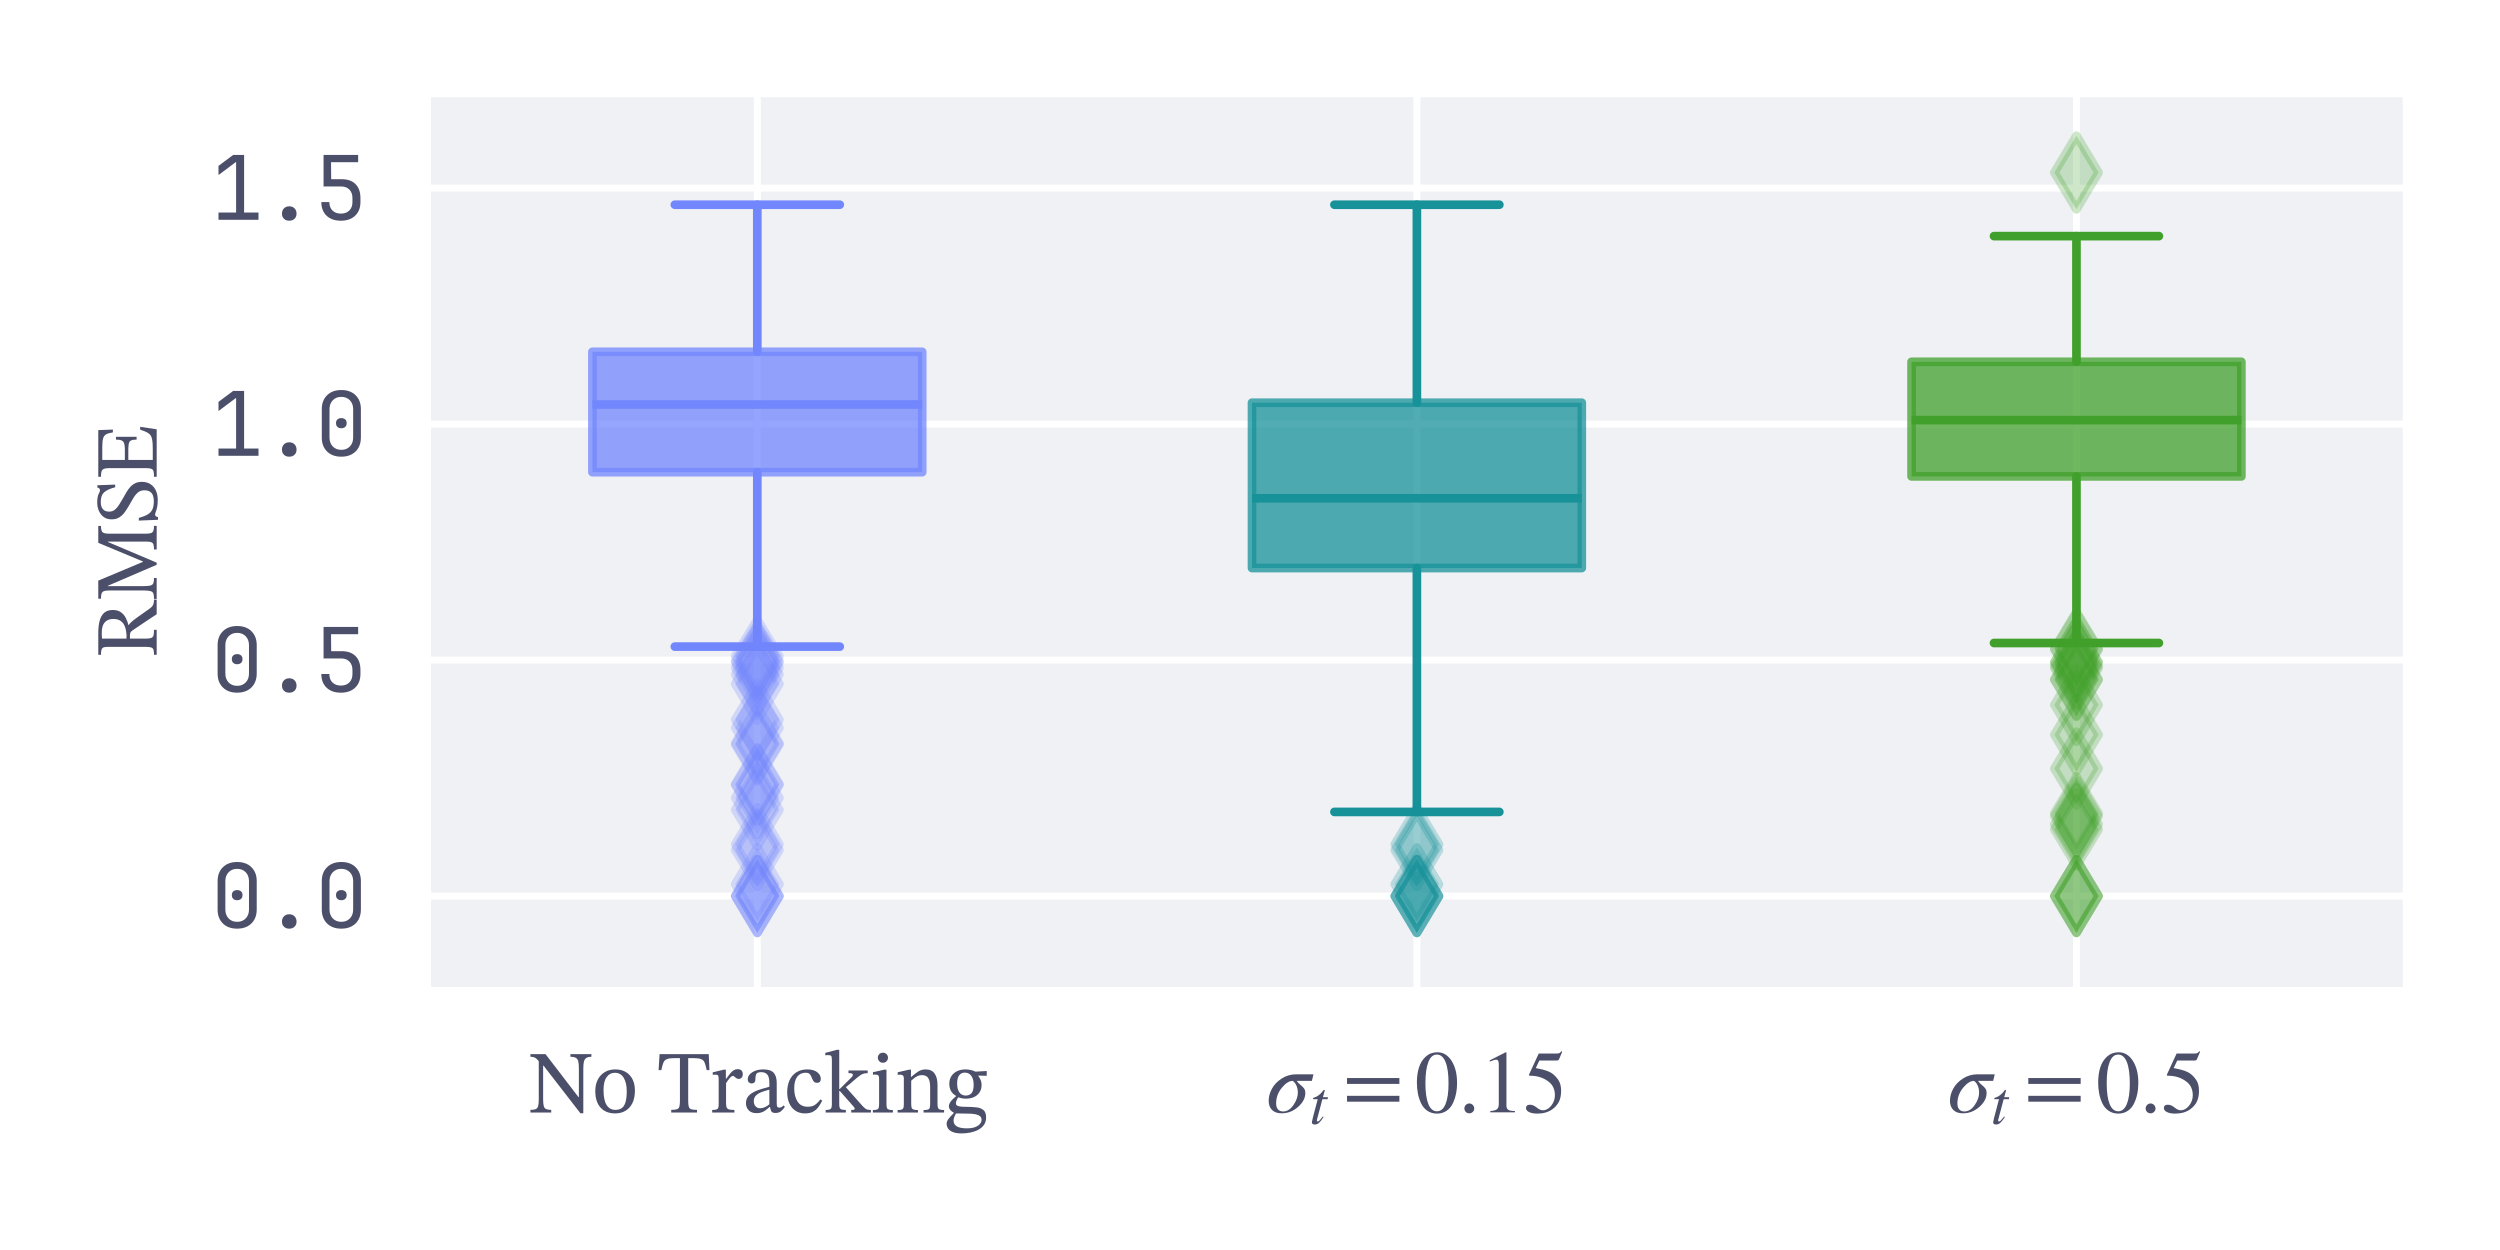 <?xml version="1.0" encoding="utf-8" standalone="no"?>
<!DOCTYPE svg PUBLIC "-//W3C//DTD SVG 1.1//EN"
  "http://www.w3.org/Graphics/SVG/1.1/DTD/svg11.dtd">
<svg xmlns:xlink="http://www.w3.org/1999/xlink" width="288pt" height="144pt" viewBox="0 0 288 144" xmlns="http://www.w3.org/2000/svg" version="1.1">
 <defs>
  <style type="text/css">*{stroke-linejoin: round; stroke-linecap: butt}</style>
 </defs>
 <g id="figure_1">
  <g id="patch_1">
   <path d="M 0 144 
L 288 144 
L 288 0 
L 0 0 
z
" style="fill: #ffffff"/>
  </g>
  <g id="axes_1">
   <g id="patch_2">
    <path d="M 49.25 114.104 
L 277.2 114.104 
L 277.2 10.8 
L 49.25 10.8 
z
" style="fill: #eff1f5"/>
   </g>
   <g id="matplotlib.axis_1">
    <g id="xtick_1">
     <g id="line2d_1">
      <path d="M 87.242 114.104 
L 87.242 10.8 
" clip-path="url(#p42965702fc)" style="fill: none; stroke: #ffffff; stroke-width: 0.8; stroke-linecap: round"/>
     </g>
     <g id="text_1">
      <!-- No Tracking -->
      <g style="fill: #4c4f69" transform="translate(60.807 128.163) scale(0.1 -0.1)">
       <defs>
        <path id="STIXTwoText-4e" d="M 3994 -51 
L 3782 -51 
L 1133 3373 
L 954 3373 
L 838 3622 
Q 717 3789 624 3872 
Q 531 3955 432 3984 
Q 333 4013 186 4013 
L 186 4205 
L 1274 4205 
L 3642 1114 
L 3674 1114 
L 3674 3187 
Q 3674 3488 3635 3667 
Q 3597 3846 3469 3929 
Q 3341 4013 3066 4013 
L 3066 4205 
L 4576 4205 
L 4576 4013 
Q 4333 4013 4205 3926 
Q 4077 3840 4035 3651 
Q 3994 3462 3994 3155 
L 3994 -51 
z
M 1683 0 
L 186 0 
L 186 192 
Q 442 192 570 246 
Q 698 301 742 467 
Q 787 634 787 954 
L 787 3821 
L 1101 3821 
L 1101 954 
Q 1101 634 1145 470 
Q 1190 307 1318 249 
Q 1446 192 1683 192 
L 1683 0 
z
" transform="scale(0.016)"/>
        <path id="STIXTwoText-6f" d="M 1651 -64 
Q 979 -64 598 355 
Q 218 774 218 1549 
Q 218 2016 397 2365 
Q 576 2714 899 2909 
Q 1222 3104 1651 3104 
Q 2310 3104 2691 2694 
Q 3072 2285 3072 1574 
Q 3072 1037 2889 672 
Q 2707 307 2387 121 
Q 2067 -64 1651 -64 
z
M 1677 192 
Q 1939 192 2118 313 
Q 2298 435 2390 729 
Q 2483 1024 2483 1542 
Q 2483 2131 2268 2496 
Q 2054 2861 1626 2861 
Q 1261 2861 1037 2553 
Q 813 2246 813 1632 
Q 813 870 1040 528 
Q 1267 186 1677 192 
z
" transform="scale(0.016)"/>
        <path id="STIXTwoText-20" transform="scale(0.016)"/>
        <path id="STIXTwoText-54" d="M 2861 0 
L 1005 0 
L 1005 192 
Q 1274 192 1408 233 
Q 1542 275 1587 412 
Q 1632 550 1632 838 
L 1632 3917 
L 1222 3917 
Q 870 3917 694 3846 
Q 518 3776 441 3590 
Q 365 3405 294 3053 
L 96 3053 
L 166 4205 
L 3706 4205 
L 3757 3053 
L 3558 3053 
Q 3488 3405 3411 3590 
Q 3334 3776 3161 3846 
Q 2989 3917 2630 3917 
L 2227 3917 
L 2227 838 
Q 2227 550 2272 412 
Q 2317 275 2451 233 
Q 2586 192 2861 192 
L 2861 0 
z
" transform="scale(0.016)"/>
        <path id="STIXTwoText-72" d="M 1786 0 
L 186 0 
L 186 186 
Q 397 186 496 221 
Q 595 256 624 349 
Q 653 442 653 621 
L 653 2381 
Q 653 2554 624 2640 
Q 595 2726 422 2726 
Q 326 2726 275 2720 
Q 224 2714 224 2714 
L 224 2893 
L 1018 3085 
L 1171 3085 
L 1171 2426 
L 1190 2426 
Q 1357 2662 1485 2816 
Q 1613 2970 1737 3046 
Q 1862 3123 2016 3123 
Q 2202 3123 2294 3027 
Q 2387 2931 2387 2765 
Q 2387 2586 2300 2502 
Q 2214 2419 2106 2419 
Q 2003 2419 1923 2473 
Q 1843 2528 1785 2582 
Q 1728 2637 1690 2637 
Q 1581 2637 1440 2470 
Q 1299 2304 1184 2112 
L 1184 653 
Q 1184 454 1235 352 
Q 1286 250 1417 218 
Q 1549 186 1786 186 
L 1786 0 
z
" transform="scale(0.016)"/>
        <path id="STIXTwoText-61" d="M 1005 -45 
Q 634 -45 438 160 
Q 243 365 243 672 
Q 243 928 361 1104 
Q 480 1280 675 1401 
Q 870 1523 1097 1606 
Q 1325 1690 1542 1747 
Q 1760 1805 1926 1856 
L 1926 2138 
Q 1926 2554 1782 2730 
Q 1638 2906 1350 2906 
Q 1075 2906 998 2790 
Q 922 2675 922 2387 
Q 922 2240 848 2166 
Q 774 2093 640 2093 
Q 544 2093 457 2166 
Q 371 2240 371 2400 
Q 371 2579 508 2739 
Q 646 2899 899 3001 
Q 1152 3104 1498 3104 
Q 2022 3104 2240 2861 
Q 2458 2618 2458 2118 
L 2458 666 
Q 2458 467 2502 409 
Q 2547 352 2650 352 
Q 2739 352 2812 397 
Q 2886 442 2950 512 
L 3046 410 
Q 2886 179 2742 73 
Q 2598 -32 2355 -32 
Q 2131 -32 2064 96 
Q 1997 224 1965 461 
L 1926 538 
L 1926 1645 
Q 1638 1574 1382 1478 
Q 1126 1382 966 1228 
Q 806 1075 806 826 
Q 806 589 934 448 
Q 1062 307 1267 307 
Q 1434 307 1616 390 
Q 1798 474 1971 627 
L 2022 397 
L 1946 397 
Q 1798 269 1660 166 
Q 1523 64 1366 9 
Q 1210 -45 1005 -45 
z
" transform="scale(0.016)"/>
        <path id="STIXTwoText-63" d="M 2611 947 
L 2733 858 
Q 2611 602 2454 390 
Q 2298 179 2067 57 
Q 1837 -64 1491 -64 
Q 1094 -64 806 128 
Q 518 320 364 662 
Q 211 1005 211 1446 
Q 211 1952 380 2323 
Q 550 2694 873 2899 
Q 1197 3104 1658 3104 
Q 2112 3104 2371 2905 
Q 2630 2707 2630 2426 
Q 2630 2285 2563 2211 
Q 2496 2138 2362 2138 
Q 2221 2138 2147 2211 
Q 2074 2285 2029 2393 
Q 1984 2502 1936 2611 
Q 1888 2720 1801 2793 
Q 1715 2867 1549 2867 
Q 1158 2867 937 2582 
Q 717 2298 717 1747 
Q 717 1165 957 790 
Q 1197 416 1690 416 
Q 2003 416 2198 544 
Q 2394 672 2611 947 
z
" transform="scale(0.016)"/>
        <path id="STIXTwoText-6b" d="M 1645 0 
L 192 0 
L 192 186 
Q 480 186 560 266 
Q 640 346 640 608 
L 640 3808 
Q 640 4013 592 4073 
Q 544 4134 384 4134 
Q 320 4134 243 4128 
Q 166 4122 166 4122 
L 166 4294 
L 998 4518 
L 1171 4518 
L 1171 1696 
L 1210 1696 
L 2035 2515 
Q 2054 2534 2102 2588 
Q 2150 2643 2150 2720 
Q 2150 2784 2086 2809 
Q 2022 2835 1837 2835 
L 1837 3027 
L 3219 3027 
L 3219 2835 
Q 3066 2835 2947 2806 
Q 2829 2778 2707 2698 
Q 2586 2618 2410 2470 
Q 2234 2323 1965 2086 
L 1645 1824 
L 2771 557 
Q 2925 384 3024 304 
Q 3123 224 3219 205 
Q 3315 186 3450 186 
L 3450 0 
L 2035 0 
L 2035 186 
Q 2176 186 2230 202 
Q 2285 218 2285 262 
Q 2285 307 2262 348 
Q 2240 390 2214 416 
L 1210 1555 
L 1171 1555 
L 1171 582 
Q 1171 339 1257 262 
Q 1344 186 1645 186 
L 1645 0 
z
" transform="scale(0.016)"/>
        <path id="STIXTwoText-69" d="M 1645 0 
L 205 0 
L 205 179 
Q 422 179 515 220 
Q 608 262 630 364 
Q 653 467 653 646 
L 653 2432 
Q 653 2637 582 2685 
Q 512 2733 371 2733 
Q 307 2733 259 2726 
Q 211 2720 211 2720 
L 211 2906 
L 1018 3085 
L 1184 3085 
L 1184 646 
Q 1184 461 1209 358 
Q 1235 256 1334 217 
Q 1434 179 1645 179 
L 1645 0 
z
M 928 3584 
Q 768 3584 665 3693 
Q 563 3802 563 3949 
Q 563 4096 662 4201 
Q 762 4307 928 4307 
Q 1094 4307 1193 4201 
Q 1293 4096 1293 3949 
Q 1293 3802 1193 3693 
Q 1094 3584 928 3584 
z
" transform="scale(0.016)"/>
        <path id="STIXTwoText-6e" d="M 3552 0 
L 2074 0 
L 2074 179 
Q 2304 179 2403 220 
Q 2502 262 2524 364 
Q 2547 467 2547 646 
L 2547 1805 
Q 2547 2189 2460 2381 
Q 2374 2573 2240 2633 
Q 2106 2694 1958 2694 
Q 1773 2694 1625 2620 
Q 1478 2547 1360 2444 
Q 1242 2342 1139 2253 
L 1094 2566 
L 1190 2566 
Q 1453 2797 1686 2950 
Q 1920 3104 2221 3104 
Q 2656 3104 2867 2809 
Q 3078 2515 3078 1965 
L 3078 646 
Q 3078 467 3107 364 
Q 3136 262 3238 220 
Q 3341 179 3552 179 
L 3552 0 
z
M 1670 0 
L 205 0 
L 205 179 
Q 422 179 515 220 
Q 608 262 630 364 
Q 653 467 653 646 
L 653 2445 
Q 653 2618 582 2672 
Q 512 2726 384 2726 
Q 301 2726 256 2720 
Q 211 2714 211 2714 
L 211 2899 
L 1024 3085 
L 1171 3085 
L 1165 2496 
L 1184 2362 
L 1184 646 
Q 1184 467 1209 364 
Q 1235 262 1337 220 
Q 1440 179 1670 179 
L 1670 0 
z
" transform="scale(0.016)"/>
        <path id="STIXTwoText-67" d="M 1222 -1504 
Q 806 -1504 566 -1401 
Q 326 -1299 230 -1136 
Q 134 -973 134 -800 
Q 134 -640 265 -464 
Q 397 -288 653 -38 
L 653 32 
L 845 -6 
Q 723 -211 678 -342 
Q 634 -474 634 -582 
Q 634 -858 870 -998 
Q 1107 -1139 1594 -1139 
Q 1971 -1139 2204 -1043 
Q 2438 -947 2544 -806 
Q 2650 -666 2650 -531 
Q 2650 -358 2538 -265 
Q 2426 -173 2253 -134 
Q 2080 -96 1888 -86 
Q 1696 -77 1536 -77 
Q 1248 -70 1101 -70 
Q 954 -70 890 -67 
Q 826 -64 774 -64 
L 710 -32 
Q 614 0 518 70 
Q 422 141 358 240 
Q 294 339 294 448 
Q 294 563 361 688 
Q 429 813 550 937 
Q 672 1062 819 1178 
L 819 1235 
L 986 1114 
Q 954 1082 909 998 
Q 864 915 832 822 
Q 800 730 800 666 
Q 800 570 867 515 
Q 934 461 1097 435 
Q 1261 410 1555 410 
Q 1958 410 2281 371 
Q 2605 333 2790 173 
Q 2976 13 2976 -352 
Q 2976 -672 2819 -893 
Q 2662 -1114 2403 -1248 
Q 2144 -1382 1833 -1443 
Q 1523 -1504 1222 -1504 
z
M 1517 998 
Q 1350 998 1206 1030 
Q 1062 1062 928 1107 
L 858 1171 
Q 691 1261 572 1382 
Q 454 1504 390 1673 
Q 326 1843 326 2061 
Q 326 2381 473 2614 
Q 621 2848 883 2976 
Q 1146 3104 1485 3104 
Q 1677 3104 1846 3069 
Q 2016 3034 2163 2963 
Q 2310 2893 2419 2797 
L 2419 2630 
Q 2490 2534 2570 2374 
Q 2650 2214 2650 1971 
Q 2650 1677 2506 1456 
Q 2362 1235 2109 1116 
Q 1856 998 1517 998 
z
M 1523 1222 
Q 1766 1222 1923 1388 
Q 2080 1555 2080 2010 
Q 2080 2400 1913 2637 
Q 1747 2874 1440 2874 
Q 1190 2874 1040 2682 
Q 890 2490 890 2086 
Q 890 1677 1050 1449 
Q 1210 1222 1523 1222 
z
M 3021 2989 
L 3021 2643 
L 2330 2662 
L 2106 2938 
L 3021 2989 
z
" transform="scale(0.016)"/>
       </defs>
       <use xlink:href="#STIXTwoText-4e"/>
       <use xlink:href="#STIXTwoText-6f" x="74.2"/>
       <use xlink:href="#STIXTwoText-20" x="125.6"/>
       <use xlink:href="#STIXTwoText-54" x="149.1"/>
       <use xlink:href="#STIXTwoText-72" x="209.4"/>
       <use xlink:href="#STIXTwoText-61" x="247.4"/>
       <use xlink:href="#STIXTwoText-63" x="295.4"/>
       <use xlink:href="#STIXTwoText-6b" x="340"/>
       <use xlink:href="#STIXTwoText-69" x="394.2"/>
       <use xlink:href="#STIXTwoText-6e" x="422.7"/>
       <use xlink:href="#STIXTwoText-67" x="480.3"/>
      </g>
     </g>
    </g>
    <g id="xtick_2">
     <g id="line2d_2">
      <path d="M 163.225 114.104 
L 163.225 10.8 
" clip-path="url(#p42965702fc)" style="fill: none; stroke: #ffffff; stroke-width: 0.8; stroke-linecap: round"/>
     </g>
     <g id="text_2">
      <!-- $\sigma_t = 0.15$ -->
      <g style="fill: #4c4f69" transform="translate(145.875 128.163) scale(0.1 -0.1)">
       <defs>
        <path id="STIXGeneral-Italic-3c3" d="M 3398 2739 
L 3283 2266 
L 2195 2266 
Q 2291 2112 2457 1981 
Q 2624 1850 2717 1725 
Q 2810 1600 2810 1389 
Q 2810 851 2288 390 
Q 1766 -70 1107 -70 
Q 659 -70 416 170 
Q 173 410 173 832 
Q 173 1274 409 1706 
Q 646 2138 1113 2438 
Q 1581 2739 2157 2739 
L 3398 2739 
z
M 2272 1414 
Q 2272 1709 2166 1939 
Q 2061 2170 1901 2266 
Q 1530 2266 1120 1770 
Q 710 1274 710 640 
Q 710 358 844 211 
Q 979 64 1210 64 
Q 1638 64 1955 525 
Q 2272 986 2272 1414 
z
" transform="scale(0.016)"/>
        <path id="STIXGeneral-Italic-74" d="M 1894 2739 
L 1862 2534 
L 1325 2534 
L 768 435 
Q 755 384 755 346 
Q 755 243 851 243 
Q 928 243 1030 342 
Q 1133 442 1370 749 
L 1453 704 
Q 1158 256 969 93 
Q 781 -70 538 -70 
Q 243 -70 243 166 
Q 243 230 346 640 
L 845 2534 
L 365 2534 
L 358 2573 
Q 358 2688 570 2733 
Q 730 2771 992 2979 
Q 1254 3187 1421 3437 
Q 1459 3494 1510 3494 
Q 1568 3494 1568 3443 
Q 1568 3411 1562 3398 
L 1382 2739 
L 1894 2739 
z
" transform="scale(0.016)"/>
        <path id="STIXGeneral-Regular-3d" d="M 4077 2048 
L 307 2048 
L 307 2470 
L 4077 2470 
L 4077 2048 
z
M 4077 768 
L 307 768 
L 307 1190 
L 4077 1190 
L 4077 768 
z
" transform="scale(0.016)"/>
        <path id="STIXGeneral-Regular-30" d="M 3046 2112 
Q 3046 1683 2963 1302 
Q 2880 922 2717 602 
Q 2554 282 2266 96 
Q 1978 -90 1600 -90 
Q 1210 -90 915 108 
Q 621 307 461 640 
Q 301 973 227 1350 
Q 154 1728 154 2150 
Q 154 2746 301 3222 
Q 448 3699 790 4012 
Q 1133 4326 1626 4326 
Q 2253 4326 2649 3712 
Q 3046 3098 3046 2112 
z
M 2432 2080 
Q 2432 3091 2217 3625 
Q 2003 4160 1587 4160 
Q 1190 4160 979 3622 
Q 768 3085 768 2106 
Q 768 1120 979 598 
Q 1190 77 1600 77 
Q 2003 77 2217 598 
Q 2432 1120 2432 2080 
z
" transform="scale(0.016)"/>
        <path id="STIXGeneral-Regular-2e" d="M 1158 275 
Q 1158 134 1052 32 
Q 947 -70 800 -70 
Q 653 -70 550 32 
Q 448 134 448 281 
Q 448 429 553 534 
Q 659 640 806 640 
Q 947 640 1052 531 
Q 1158 422 1158 275 
z
" transform="scale(0.016)"/>
        <path id="STIXGeneral-Regular-31" d="M 2522 0 
L 755 0 
L 755 96 
Q 1107 115 1235 227 
Q 1363 339 1363 608 
L 1363 3482 
Q 1363 3795 1171 3795 
Q 1082 3795 883 3718 
L 710 3654 
L 710 3744 
L 1856 4326 
L 1914 4307 
L 1914 486 
Q 1914 275 2042 185 
Q 2170 96 2522 96 
L 2522 0 
z
" transform="scale(0.016)"/>
        <path id="STIXGeneral-Regular-35" d="M 2803 4358 
L 2573 3814 
Q 2534 3731 2400 3731 
L 1158 3731 
L 902 3187 
Q 1606 3053 1920 2896 
Q 2234 2739 2502 2368 
Q 2726 2061 2726 1555 
Q 2726 1094 2576 780 
Q 2426 467 2099 224 
Q 1664 -90 1011 -90 
Q 646 -90 422 19 
Q 198 128 198 307 
Q 198 550 486 550 
Q 717 550 960 352 
Q 1210 147 1414 147 
Q 1747 147 2012 480 
Q 2278 813 2278 1229 
Q 2278 1843 1850 2189 
Q 1293 2637 486 2637 
Q 410 2637 410 2688 
L 416 2720 
L 1114 4237 
L 2438 4237 
Q 2547 4237 2608 4269 
Q 2669 4301 2746 4403 
L 2803 4358 
z
" transform="scale(0.016)"/>
       </defs>
       <use xlink:href="#STIXGeneral-Italic-3c3" transform="translate(0 0.203)"/>
       <use xlink:href="#STIXGeneral-Italic-74" transform="translate(49.8 -13.025) scale(0.7)"/>
       <use xlink:href="#STIXGeneral-Regular-3d" transform="translate(88.109 0.203)"/>
       <use xlink:href="#STIXGeneral-Regular-30" transform="translate(171.049 0.203)"/>
       <use xlink:href="#STIXGeneral-Regular-2e" transform="translate(221.049 0.203)"/>
       <use xlink:href="#STIXGeneral-Regular-31" transform="translate(246.049 0.203)"/>
       <use xlink:href="#STIXGeneral-Regular-35" transform="translate(296.049 0.203)"/>
      </g>
     </g>
    </g>
    <g id="xtick_3">
     <g id="line2d_3">
      <path d="M 239.208 114.104 
L 239.208 10.8 
" clip-path="url(#p42965702fc)" style="fill: none; stroke: #ffffff; stroke-width: 0.8; stroke-linecap: round"/>
     </g>
     <g id="text_3">
      <!-- $\sigma_t = 0.5$ -->
      <g style="fill: #4c4f69" transform="translate(224.358 128.163) scale(0.1 -0.1)">
       <use xlink:href="#STIXGeneral-Italic-3c3" transform="translate(0 0.203)"/>
       <use xlink:href="#STIXGeneral-Italic-74" transform="translate(49.8 -13.025) scale(0.7)"/>
       <use xlink:href="#STIXGeneral-Regular-3d" transform="translate(88.109 0.203)"/>
       <use xlink:href="#STIXGeneral-Regular-30" transform="translate(171.049 0.203)"/>
       <use xlink:href="#STIXGeneral-Regular-2e" transform="translate(221.049 0.203)"/>
       <use xlink:href="#STIXGeneral-Regular-35" transform="translate(246.049 0.203)"/>
      </g>
     </g>
    </g>
   </g>
   <g id="matplotlib.axis_2">
    <g id="ytick_1">
     <g id="line2d_4">
      <path d="M 49.25 103.23 
L 277.2 103.23 
" clip-path="url(#p42965702fc)" style="fill: none; stroke: #ffffff; stroke-width: 0.8; stroke-linecap: round"/>
     </g>
     <g id="text_4">
      <!-- 0.0 -->
      <g style="fill: #4c4f69" transform="translate(24.25 106.88) scale(0.1 -0.1)">
       <defs>
        <path id="JetBrainsMonoNFM-Regular-30" d="M 1920 -64 
Q 1274 -64 893 310 
Q 512 685 512 1312 
L 512 3360 
Q 512 3987 893 4361 
Q 1274 4736 1920 4736 
Q 2566 4736 2947 4361 
Q 3328 3987 3328 3360 
L 3328 1312 
Q 3328 896 3155 585 
Q 2982 275 2665 105 
Q 2349 -64 1920 -64 
z
M 1920 429 
Q 2304 429 2537 675 
Q 2771 922 2771 1312 
L 2771 3360 
Q 2771 3750 2537 3996 
Q 2304 4243 1920 4243 
Q 1536 4243 1302 3996 
Q 1069 3750 1069 3360 
L 1069 1312 
Q 1069 922 1302 675 
Q 1536 429 1920 429 
z
M 1920 1984 
Q 1747 1984 1641 2080 
Q 1536 2176 1536 2355 
Q 1536 2528 1641 2621 
Q 1747 2714 1920 2714 
Q 2093 2714 2198 2621 
Q 2304 2528 2304 2355 
Q 2304 2176 2198 2080 
Q 2093 1984 1920 1984 
z
" transform="scale(0.016)"/>
        <path id="JetBrainsMonoNFM-Regular-2e" d="M 1920 -64 
Q 1683 -64 1539 77 
Q 1395 218 1395 442 
Q 1395 678 1539 825 
Q 1683 973 1920 973 
Q 2157 973 2301 825 
Q 2445 678 2445 442 
Q 2445 218 2301 77 
Q 2157 -64 1920 -64 
z
" transform="scale(0.016)"/>
       </defs>
       <use xlink:href="#JetBrainsMonoNFM-Regular-30"/>
       <use xlink:href="#JetBrainsMonoNFM-Regular-2e" x="60"/>
       <use xlink:href="#JetBrainsMonoNFM-Regular-30" x="120"/>
      </g>
     </g>
    </g>
    <g id="ytick_2">
     <g id="line2d_5">
      <path d="M 49.25 76.045 
L 277.2 76.045 
" clip-path="url(#p42965702fc)" style="fill: none; stroke: #ffffff; stroke-width: 0.8; stroke-linecap: round"/>
     </g>
     <g id="text_5">
      <!-- 0.5 -->
      <g style="fill: #4c4f69" transform="translate(24.25 79.695) scale(0.1 -0.1)">
       <defs>
        <path id="JetBrainsMonoNFM-Regular-35" d="M 1882 -64 
Q 1235 -64 857 297 
Q 480 659 480 1280 
L 1056 1280 
Q 1056 896 1280 672 
Q 1504 448 1888 448 
Q 2272 448 2496 672 
Q 2720 896 2720 1280 
L 2720 1568 
Q 2720 1952 2502 2176 
Q 2285 2400 1914 2400 
L 640 2400 
L 640 4672 
L 3130 4672 
L 3130 4147 
L 1178 4147 
L 1190 2925 
L 1946 2925 
Q 2592 2925 2944 2569 
Q 3296 2214 3296 1568 
L 3296 1280 
Q 3296 659 2915 297 
Q 2534 -64 1882 -64 
z
" transform="scale(0.016)"/>
       </defs>
       <use xlink:href="#JetBrainsMonoNFM-Regular-30"/>
       <use xlink:href="#JetBrainsMonoNFM-Regular-2e" x="60"/>
       <use xlink:href="#JetBrainsMonoNFM-Regular-35" x="120"/>
      </g>
     </g>
    </g>
    <g id="ytick_3">
     <g id="line2d_6">
      <path d="M 49.25 48.859 
L 277.2 48.859 
" clip-path="url(#p42965702fc)" style="fill: none; stroke: #ffffff; stroke-width: 0.8; stroke-linecap: round"/>
     </g>
     <g id="text_6">
      <!-- 1.0 -->
      <g style="fill: #4c4f69" transform="translate(24.25 52.509) scale(0.1 -0.1)">
       <defs>
        <path id="JetBrainsMonoNFM-Regular-31" d="M 576 0 
L 576 525 
L 1843 525 
L 1843 4173 
L 576 3226 
L 576 3885 
L 1632 4672 
L 2419 4672 
L 2419 525 
L 3456 525 
L 3456 0 
L 576 0 
z
" transform="scale(0.016)"/>
       </defs>
       <use xlink:href="#JetBrainsMonoNFM-Regular-31"/>
       <use xlink:href="#JetBrainsMonoNFM-Regular-2e" x="60"/>
       <use xlink:href="#JetBrainsMonoNFM-Regular-30" x="120"/>
      </g>
     </g>
    </g>
    <g id="ytick_4">
     <g id="line2d_7">
      <path d="M 49.25 21.674 
L 277.2 21.674 
" clip-path="url(#p42965702fc)" style="fill: none; stroke: #ffffff; stroke-width: 0.8; stroke-linecap: round"/>
     </g>
     <g id="text_7">
      <!-- 1.5 -->
      <g style="fill: #4c4f69" transform="translate(24.25 25.324) scale(0.1 -0.1)">
       <use xlink:href="#JetBrainsMonoNFM-Regular-31"/>
       <use xlink:href="#JetBrainsMonoNFM-Regular-2e" x="60"/>
       <use xlink:href="#JetBrainsMonoNFM-Regular-35" x="120"/>
      </g>
     </g>
    </g>
    <g id="text_8">
     <!-- RMSE -->
     <g style="fill: #4c4f69" transform="translate(18.05 75.872) rotate(-90) scale(0.1 -0.1)">
      <defs>
       <path id="STIXTwoText-52" d="M 2074 0 
L 275 0 
L 275 192 
Q 518 192 640 230 
Q 762 269 803 397 
Q 845 525 845 794 
L 845 3539 
Q 845 3718 809 3820 
Q 774 3923 652 3968 
Q 531 4013 275 4013 
L 275 4205 
L 1850 4205 
Q 2330 4205 2704 4112 
Q 3078 4019 3289 3792 
Q 3501 3565 3501 3155 
Q 3501 2797 3337 2573 
Q 3174 2349 2928 2224 
Q 2682 2099 2419 2035 
L 2419 2010 
Q 2528 1946 2665 1789 
Q 2803 1632 3020 1328 
Q 3238 1024 3590 518 
Q 3744 307 3888 249 
Q 4032 192 4250 192 
L 4250 0 
L 3194 0 
Q 2931 397 2755 662 
Q 2579 928 2457 1110 
Q 2336 1293 2240 1433 
Q 2144 1574 2048 1715 
Q 1952 1862 1872 1894 
Q 1792 1926 1619 1926 
L 1440 1926 
L 1440 794 
Q 1440 531 1485 400 
Q 1530 269 1664 230 
Q 1798 192 2074 192 
L 2074 0 
z
M 1440 2176 
L 1683 2170 
Q 2035 2189 2297 2285 
Q 2560 2381 2707 2585 
Q 2854 2790 2854 3130 
Q 2854 3514 2617 3734 
Q 2381 3955 1862 3955 
Q 1760 3955 1651 3952 
Q 1542 3949 1440 3936 
L 1440 2176 
z
" transform="scale(0.016)"/>
       <path id="STIXTwoText-4d" d="M 1683 0 
L 179 0 
L 179 192 
Q 442 192 570 240 
Q 698 288 742 448 
Q 787 608 787 934 
L 787 3424 
Q 787 3667 742 3792 
Q 698 3917 573 3965 
Q 448 4013 192 4013 
L 192 4205 
L 1498 4205 
L 2848 986 
L 2874 986 
L 4218 4205 
L 5434 4205 
L 5434 4013 
Q 5210 4013 5088 3965 
Q 4966 3917 4921 3792 
Q 4877 3667 4877 3430 
L 4877 762 
Q 4877 531 4921 406 
Q 4966 282 5088 237 
Q 5210 192 5440 192 
L 5440 0 
L 3738 0 
L 3738 192 
Q 3987 192 4108 237 
Q 4230 282 4268 406 
Q 4307 531 4307 762 
L 4307 3520 
L 4282 3520 
L 2790 0 
L 2637 0 
L 1126 3514 
L 1101 3514 
L 1101 934 
Q 1101 608 1145 448 
Q 1190 288 1315 240 
Q 1440 192 1683 192 
L 1683 0 
z
" transform="scale(0.016)"/>
       <path id="STIXTwoText-53" d="M 480 -96 
L 282 -96 
L 224 1286 
L 422 1286 
Q 538 845 691 611 
Q 845 378 1072 291 
Q 1299 205 1626 205 
Q 1869 205 2041 272 
Q 2214 339 2310 489 
Q 2406 640 2406 883 
Q 2406 1165 2249 1350 
Q 2093 1536 1849 1680 
Q 1606 1824 1344 1971 
Q 1088 2118 851 2284 
Q 614 2451 464 2681 
Q 314 2912 314 3245 
Q 314 3584 480 3811 
Q 646 4038 921 4160 
Q 1197 4282 1530 4282 
Q 1824 4282 1984 4234 
Q 2144 4186 2237 4134 
Q 2330 4083 2406 4083 
Q 2483 4083 2531 4124 
Q 2579 4166 2605 4269 
L 2771 4269 
L 2816 2989 
L 2624 2989 
Q 2490 3520 2266 3776 
Q 2042 4032 1555 4026 
Q 1229 4026 1049 3875 
Q 870 3725 870 3424 
Q 870 3187 1004 3017 
Q 1139 2848 1356 2713 
Q 1574 2579 1811 2438 
Q 2022 2317 2236 2195 
Q 2451 2074 2627 1920 
Q 2803 1766 2908 1561 
Q 3014 1357 3014 1069 
Q 3014 698 2844 442 
Q 2675 186 2380 54 
Q 2086 -77 1715 -77 
Q 1382 -77 1174 -29 
Q 966 19 848 67 
Q 730 115 653 115 
Q 589 115 537 57 
Q 486 0 480 -96 
z
" transform="scale(0.016)"/>
       <path id="STIXTwoText-45" d="M 3648 0 
L 230 0 
L 230 192 
Q 493 192 624 227 
Q 755 262 803 384 
Q 851 506 851 755 
L 851 3424 
Q 851 3667 803 3795 
Q 755 3923 624 3968 
Q 493 4013 230 4013 
L 230 4205 
L 3590 4205 
L 3629 3155 
L 3424 3155 
Q 3379 3475 3286 3638 
Q 3194 3802 2986 3859 
Q 2778 3917 2381 3917 
L 1440 3917 
L 1440 2291 
L 2189 2291 
Q 2483 2291 2636 2342 
Q 2790 2394 2848 2534 
Q 2906 2675 2906 2931 
L 3110 2931 
L 3110 1446 
L 2906 1446 
Q 2906 1709 2848 1837 
Q 2790 1965 2636 2003 
Q 2483 2042 2189 2042 
L 1440 2042 
L 1440 282 
L 2266 282 
Q 2637 282 2864 317 
Q 3091 352 3222 448 
Q 3354 544 3440 723 
Q 3526 902 3622 1190 
L 3827 1190 
L 3648 0 
z
" transform="scale(0.016)"/>
      </defs>
      <use xlink:href="#STIXTwoText-52"/>
      <use xlink:href="#STIXTwoText-4d" x="65.9"/>
      <use xlink:href="#STIXTwoText-53" x="155.4"/>
      <use xlink:href="#STIXTwoText-45" x="205.8"/>
     </g>
    </g>
   </g>
   <g id="patch_3">
    <path d="M 68.246 54.394 
L 106.237 54.394 
L 106.237 40.528 
L 68.246 40.528 
L 68.246 54.394 
z
" clip-path="url(#p42965702fc)" style="fill: #7287fd; opacity: 0.75; stroke: #7287fd; stroke-linejoin: miter"/>
   </g>
   <g id="line2d_8">
    <path d="M 87.242 54.394 
L 87.242 74.49 
" clip-path="url(#p42965702fc)" style="fill: none; stroke: #7287fd; stroke-linecap: round"/>
   </g>
   <g id="line2d_9">
    <path d="M 87.242 40.528 
L 87.242 23.583 
" clip-path="url(#p42965702fc)" style="fill: none; stroke: #7287fd; stroke-linecap: round"/>
   </g>
   <g id="line2d_10">
    <path d="M 77.744 74.49 
L 96.74 74.49 
" clip-path="url(#p42965702fc)" style="fill: none; stroke: #7287fd; stroke-linecap: round"/>
   </g>
   <g id="line2d_11">
    <path d="M 77.744 23.583 
L 96.74 23.583 
" clip-path="url(#p42965702fc)" style="fill: none; stroke: #7287fd; stroke-linecap: round"/>
   </g>
   <g id="line2d_12">
    <defs>
     <path id="mdd4b81de8b" d="M -0 4.243 
L 2.546 0 
L 0 -4.243 
L -2.546 -0 
z
" style="stroke: #7287fd; stroke-opacity: 0.25; stroke-linejoin: miter"/>
    </defs>
    <g clip-path="url(#p42965702fc)">
     <use xlink:href="#mdd4b81de8b" x="87.242" y="97.252" style="fill: #7287fd; fill-opacity: 0.25; stroke: #7287fd; stroke-opacity: 0.25; stroke-linejoin: miter"/>
     <use xlink:href="#mdd4b81de8b" x="87.242" y="78.787" style="fill: #7287fd; fill-opacity: 0.25; stroke: #7287fd; stroke-opacity: 0.25; stroke-linejoin: miter"/>
     <use xlink:href="#mdd4b81de8b" x="87.242" y="77.69" style="fill: #7287fd; fill-opacity: 0.25; stroke: #7287fd; stroke-opacity: 0.25; stroke-linejoin: miter"/>
     <use xlink:href="#mdd4b81de8b" x="87.242" y="97.931" style="fill: #7287fd; fill-opacity: 0.25; stroke: #7287fd; stroke-opacity: 0.25; stroke-linejoin: miter"/>
     <use xlink:href="#mdd4b81de8b" x="87.242" y="90.324" style="fill: #7287fd; fill-opacity: 0.25; stroke: #7287fd; stroke-opacity: 0.25; stroke-linejoin: miter"/>
     <use xlink:href="#mdd4b81de8b" x="87.242" y="82.902" style="fill: #7287fd; fill-opacity: 0.25; stroke: #7287fd; stroke-opacity: 0.25; stroke-linejoin: miter"/>
     <use xlink:href="#mdd4b81de8b" x="87.242" y="85.604" style="fill: #7287fd; fill-opacity: 0.25; stroke: #7287fd; stroke-opacity: 0.25; stroke-linejoin: miter"/>
     <use xlink:href="#mdd4b81de8b" x="87.242" y="76.932" style="fill: #7287fd; fill-opacity: 0.25; stroke: #7287fd; stroke-opacity: 0.25; stroke-linejoin: miter"/>
     <use xlink:href="#mdd4b81de8b" x="87.242" y="101.862" style="fill: #7287fd; fill-opacity: 0.25; stroke: #7287fd; stroke-opacity: 0.25; stroke-linejoin: miter"/>
     <use xlink:href="#mdd4b81de8b" x="87.242" y="91.921" style="fill: #7287fd; fill-opacity: 0.25; stroke: #7287fd; stroke-opacity: 0.25; stroke-linejoin: miter"/>
     <use xlink:href="#mdd4b81de8b" x="87.242" y="76.133" style="fill: #7287fd; fill-opacity: 0.25; stroke: #7287fd; stroke-opacity: 0.25; stroke-linejoin: miter"/>
     <use xlink:href="#mdd4b81de8b" x="87.242" y="90.428" style="fill: #7287fd; fill-opacity: 0.25; stroke: #7287fd; stroke-opacity: 0.25; stroke-linejoin: miter"/>
     <use xlink:href="#mdd4b81de8b" x="87.242" y="83.833" style="fill: #7287fd; fill-opacity: 0.25; stroke: #7287fd; stroke-opacity: 0.25; stroke-linejoin: miter"/>
     <use xlink:href="#mdd4b81de8b" x="87.242" y="103.23" style="fill: #7287fd; fill-opacity: 0.25; stroke: #7287fd; stroke-opacity: 0.25; stroke-linejoin: miter"/>
     <use xlink:href="#mdd4b81de8b" x="87.242" y="93.295" style="fill: #7287fd; fill-opacity: 0.25; stroke: #7287fd; stroke-opacity: 0.25; stroke-linejoin: miter"/>
     <use xlink:href="#mdd4b81de8b" x="87.242" y="75.594" style="fill: #7287fd; fill-opacity: 0.25; stroke: #7287fd; stroke-opacity: 0.25; stroke-linejoin: miter"/>
     <use xlink:href="#mdd4b81de8b" x="87.242" y="85.786" style="fill: #7287fd; fill-opacity: 0.25; stroke: #7287fd; stroke-opacity: 0.25; stroke-linejoin: miter"/>
     <use xlink:href="#mdd4b81de8b" x="87.242" y="103.23" style="fill: #7287fd; fill-opacity: 0.25; stroke: #7287fd; stroke-opacity: 0.25; stroke-linejoin: miter"/>
     <use xlink:href="#mdd4b81de8b" x="87.242" y="103.23" style="fill: #7287fd; fill-opacity: 0.25; stroke: #7287fd; stroke-opacity: 0.25; stroke-linejoin: miter"/>
     <use xlink:href="#mdd4b81de8b" x="87.242" y="76.347" style="fill: #7287fd; fill-opacity: 0.25; stroke: #7287fd; stroke-opacity: 0.25; stroke-linejoin: miter"/>
    </g>
   </g>
   <g id="patch_4">
    <path d="M 144.229 65.437 
L 182.221 65.437 
L 182.221 46.393 
L 144.229 46.393 
L 144.229 65.437 
z
" clip-path="url(#p42965702fc)" style="fill: #179299; opacity: 0.75; stroke: #179299; stroke-linejoin: miter"/>
   </g>
   <g id="line2d_13">
    <path d="M 163.225 65.437 
L 163.225 93.532 
" clip-path="url(#p42965702fc)" style="fill: none; stroke: #179299; stroke-linecap: round"/>
   </g>
   <g id="line2d_14">
    <path d="M 163.225 46.393 
L 163.225 23.583 
" clip-path="url(#p42965702fc)" style="fill: none; stroke: #179299; stroke-linecap: round"/>
   </g>
   <g id="line2d_15">
    <path d="M 153.727 93.532 
L 172.723 93.532 
" clip-path="url(#p42965702fc)" style="fill: none; stroke: #179299; stroke-linecap: round"/>
   </g>
   <g id="line2d_16">
    <path d="M 153.727 23.583 
L 172.723 23.583 
" clip-path="url(#p42965702fc)" style="fill: none; stroke: #179299; stroke-linecap: round"/>
   </g>
   <g id="line2d_17">
    <defs>
     <path id="m544b406f20" d="M -0 4.243 
L 2.546 0 
L 0 -4.243 
L -2.546 -0 
z
" style="stroke: #179299; stroke-opacity: 0.25; stroke-linejoin: miter"/>
    </defs>
    <g clip-path="url(#p42965702fc)">
     <use xlink:href="#m544b406f20" x="163.225" y="97.252" style="fill: #179299; fill-opacity: 0.25; stroke: #179299; stroke-opacity: 0.25; stroke-linejoin: miter"/>
     <use xlink:href="#m544b406f20" x="163.225" y="103.23" style="fill: #179299; fill-opacity: 0.25; stroke: #179299; stroke-opacity: 0.25; stroke-linejoin: miter"/>
     <use xlink:href="#m544b406f20" x="163.225" y="97.931" style="fill: #179299; fill-opacity: 0.25; stroke: #179299; stroke-opacity: 0.25; stroke-linejoin: miter"/>
     <use xlink:href="#m544b406f20" x="163.225" y="101.862" style="fill: #179299; fill-opacity: 0.25; stroke: #179299; stroke-opacity: 0.25; stroke-linejoin: miter"/>
     <use xlink:href="#m544b406f20" x="163.225" y="103.23" style="fill: #179299; fill-opacity: 0.25; stroke: #179299; stroke-opacity: 0.25; stroke-linejoin: miter"/>
     <use xlink:href="#m544b406f20" x="163.225" y="103.23" style="fill: #179299; fill-opacity: 0.25; stroke: #179299; stroke-opacity: 0.25; stroke-linejoin: miter"/>
     <use xlink:href="#m544b406f20" x="163.225" y="103.23" style="fill: #179299; fill-opacity: 0.25; stroke: #179299; stroke-opacity: 0.25; stroke-linejoin: miter"/>
    </g>
   </g>
   <g id="patch_5">
    <path d="M 220.213 54.883 
L 258.204 54.883 
L 258.204 41.681 
L 220.213 41.681 
L 220.213 54.883 
z
" clip-path="url(#p42965702fc)" style="fill: #40a02b; opacity: 0.75; stroke: #40a02b; stroke-linejoin: miter"/>
   </g>
   <g id="line2d_18">
    <path d="M 239.208 54.883 
L 239.208 74.073 
" clip-path="url(#p42965702fc)" style="fill: none; stroke: #40a02b; stroke-linecap: round"/>
   </g>
   <g id="line2d_19">
    <path d="M 239.208 41.681 
L 239.208 27.202 
" clip-path="url(#p42965702fc)" style="fill: none; stroke: #40a02b; stroke-linecap: round"/>
   </g>
   <g id="line2d_20">
    <path d="M 229.71 74.073 
L 248.706 74.073 
" clip-path="url(#p42965702fc)" style="fill: none; stroke: #40a02b; stroke-linecap: round"/>
   </g>
   <g id="line2d_21">
    <path d="M 229.71 27.202 
L 248.706 27.202 
" clip-path="url(#p42965702fc)" style="fill: none; stroke: #40a02b; stroke-linecap: round"/>
   </g>
   <g id="line2d_22">
    <defs>
     <path id="ma43f80cab7" d="M -0 4.243 
L 2.546 0 
L 0 -4.243 
L -2.546 -0 
z
" style="stroke: #40a02b; stroke-opacity: 0.25; stroke-linejoin: miter"/>
    </defs>
    <g clip-path="url(#p42965702fc)">
     <use xlink:href="#ma43f80cab7" x="239.208" y="76.257" style="fill: #40a02b; fill-opacity: 0.25; stroke: #40a02b; stroke-opacity: 0.25; stroke-linejoin: miter"/>
     <use xlink:href="#ma43f80cab7" x="239.208" y="78.338" style="fill: #40a02b; fill-opacity: 0.25; stroke: #40a02b; stroke-opacity: 0.25; stroke-linejoin: miter"/>
     <use xlink:href="#ma43f80cab7" x="239.208" y="95.551" style="fill: #40a02b; fill-opacity: 0.25; stroke: #40a02b; stroke-opacity: 0.25; stroke-linejoin: miter"/>
     <use xlink:href="#ma43f80cab7" x="239.208" y="81.199" style="fill: #40a02b; fill-opacity: 0.25; stroke: #40a02b; stroke-opacity: 0.25; stroke-linejoin: miter"/>
     <use xlink:href="#ma43f80cab7" x="239.208" y="84.637" style="fill: #40a02b; fill-opacity: 0.25; stroke: #40a02b; stroke-opacity: 0.25; stroke-linejoin: miter"/>
     <use xlink:href="#ma43f80cab7" x="239.208" y="74.706" style="fill: #40a02b; fill-opacity: 0.25; stroke: #40a02b; stroke-opacity: 0.25; stroke-linejoin: miter"/>
     <use xlink:href="#ma43f80cab7" x="239.208" y="76.675" style="fill: #40a02b; fill-opacity: 0.25; stroke: #40a02b; stroke-opacity: 0.25; stroke-linejoin: miter"/>
     <use xlink:href="#ma43f80cab7" x="239.208" y="74.83" style="fill: #40a02b; fill-opacity: 0.25; stroke: #40a02b; stroke-opacity: 0.25; stroke-linejoin: miter"/>
     <use xlink:href="#ma43f80cab7" x="239.208" y="78.241" style="fill: #40a02b; fill-opacity: 0.25; stroke: #40a02b; stroke-opacity: 0.25; stroke-linejoin: miter"/>
     <use xlink:href="#ma43f80cab7" x="239.208" y="103.23" style="fill: #40a02b; fill-opacity: 0.25; stroke: #40a02b; stroke-opacity: 0.25; stroke-linejoin: miter"/>
     <use xlink:href="#ma43f80cab7" x="239.208" y="93.681" style="fill: #40a02b; fill-opacity: 0.25; stroke: #40a02b; stroke-opacity: 0.25; stroke-linejoin: miter"/>
     <use xlink:href="#ma43f80cab7" x="239.208" y="103.23" style="fill: #40a02b; fill-opacity: 0.25; stroke: #40a02b; stroke-opacity: 0.25; stroke-linejoin: miter"/>
     <use xlink:href="#ma43f80cab7" x="239.208" y="94.955" style="fill: #40a02b; fill-opacity: 0.25; stroke: #40a02b; stroke-opacity: 0.25; stroke-linejoin: miter"/>
     <use xlink:href="#ma43f80cab7" x="239.208" y="76.311" style="fill: #40a02b; fill-opacity: 0.25; stroke: #40a02b; stroke-opacity: 0.25; stroke-linejoin: miter"/>
     <use xlink:href="#ma43f80cab7" x="239.208" y="76.968" style="fill: #40a02b; fill-opacity: 0.25; stroke: #40a02b; stroke-opacity: 0.25; stroke-linejoin: miter"/>
     <use xlink:href="#ma43f80cab7" x="239.208" y="94.035" style="fill: #40a02b; fill-opacity: 0.25; stroke: #40a02b; stroke-opacity: 0.25; stroke-linejoin: miter"/>
     <use xlink:href="#ma43f80cab7" x="239.208" y="103.217" style="fill: #40a02b; fill-opacity: 0.25; stroke: #40a02b; stroke-opacity: 0.25; stroke-linejoin: miter"/>
     <use xlink:href="#ma43f80cab7" x="239.208" y="88.54" style="fill: #40a02b; fill-opacity: 0.25; stroke: #40a02b; stroke-opacity: 0.25; stroke-linejoin: miter"/>
     <use xlink:href="#ma43f80cab7" x="239.208" y="19.875" style="fill: #40a02b; fill-opacity: 0.25; stroke: #40a02b; stroke-opacity: 0.25; stroke-linejoin: miter"/>
    </g>
   </g>
   <g id="line2d_23">
    <path d="M 68.246 46.601 
L 106.237 46.601 
" clip-path="url(#p42965702fc)" style="fill: none; stroke: #7287fd"/>
   </g>
   <g id="line2d_24">
    <path d="M 144.229 57.401 
L 182.221 57.401 
" clip-path="url(#p42965702fc)" style="fill: none; stroke: #179299"/>
   </g>
   <g id="line2d_25">
    <path d="M 220.213 48.402 
L 258.204 48.402 
" clip-path="url(#p42965702fc)" style="fill: none; stroke: #40a02b"/>
   </g>
   <g id="patch_6">
    <path d="M 49.25 114.104 
L 49.25 10.8 
" style="fill: none; stroke: #ffffff; stroke-width: 0.8; stroke-linejoin: miter; stroke-linecap: square"/>
   </g>
   <g id="patch_7">
    <path d="M 277.2 114.104 
L 277.2 10.8 
" style="fill: none; stroke: #ffffff; stroke-width: 0.8; stroke-linejoin: miter; stroke-linecap: square"/>
   </g>
   <g id="patch_8">
    <path d="M 49.25 114.104 
L 277.2 114.104 
" style="fill: none; stroke: #ffffff; stroke-width: 0.8; stroke-linejoin: miter; stroke-linecap: square"/>
   </g>
   <g id="patch_9">
    <path d="M 49.25 10.8 
L 277.2 10.8 
" style="fill: none; stroke: #ffffff; stroke-width: 0.8; stroke-linejoin: miter; stroke-linecap: square"/>
   </g>
  </g>
 </g>
 <defs>
  <clipPath id="p42965702fc">
   <rect x="49.25" y="10.8" width="227.95" height="103.304"/>
  </clipPath>
 </defs>
</svg>
